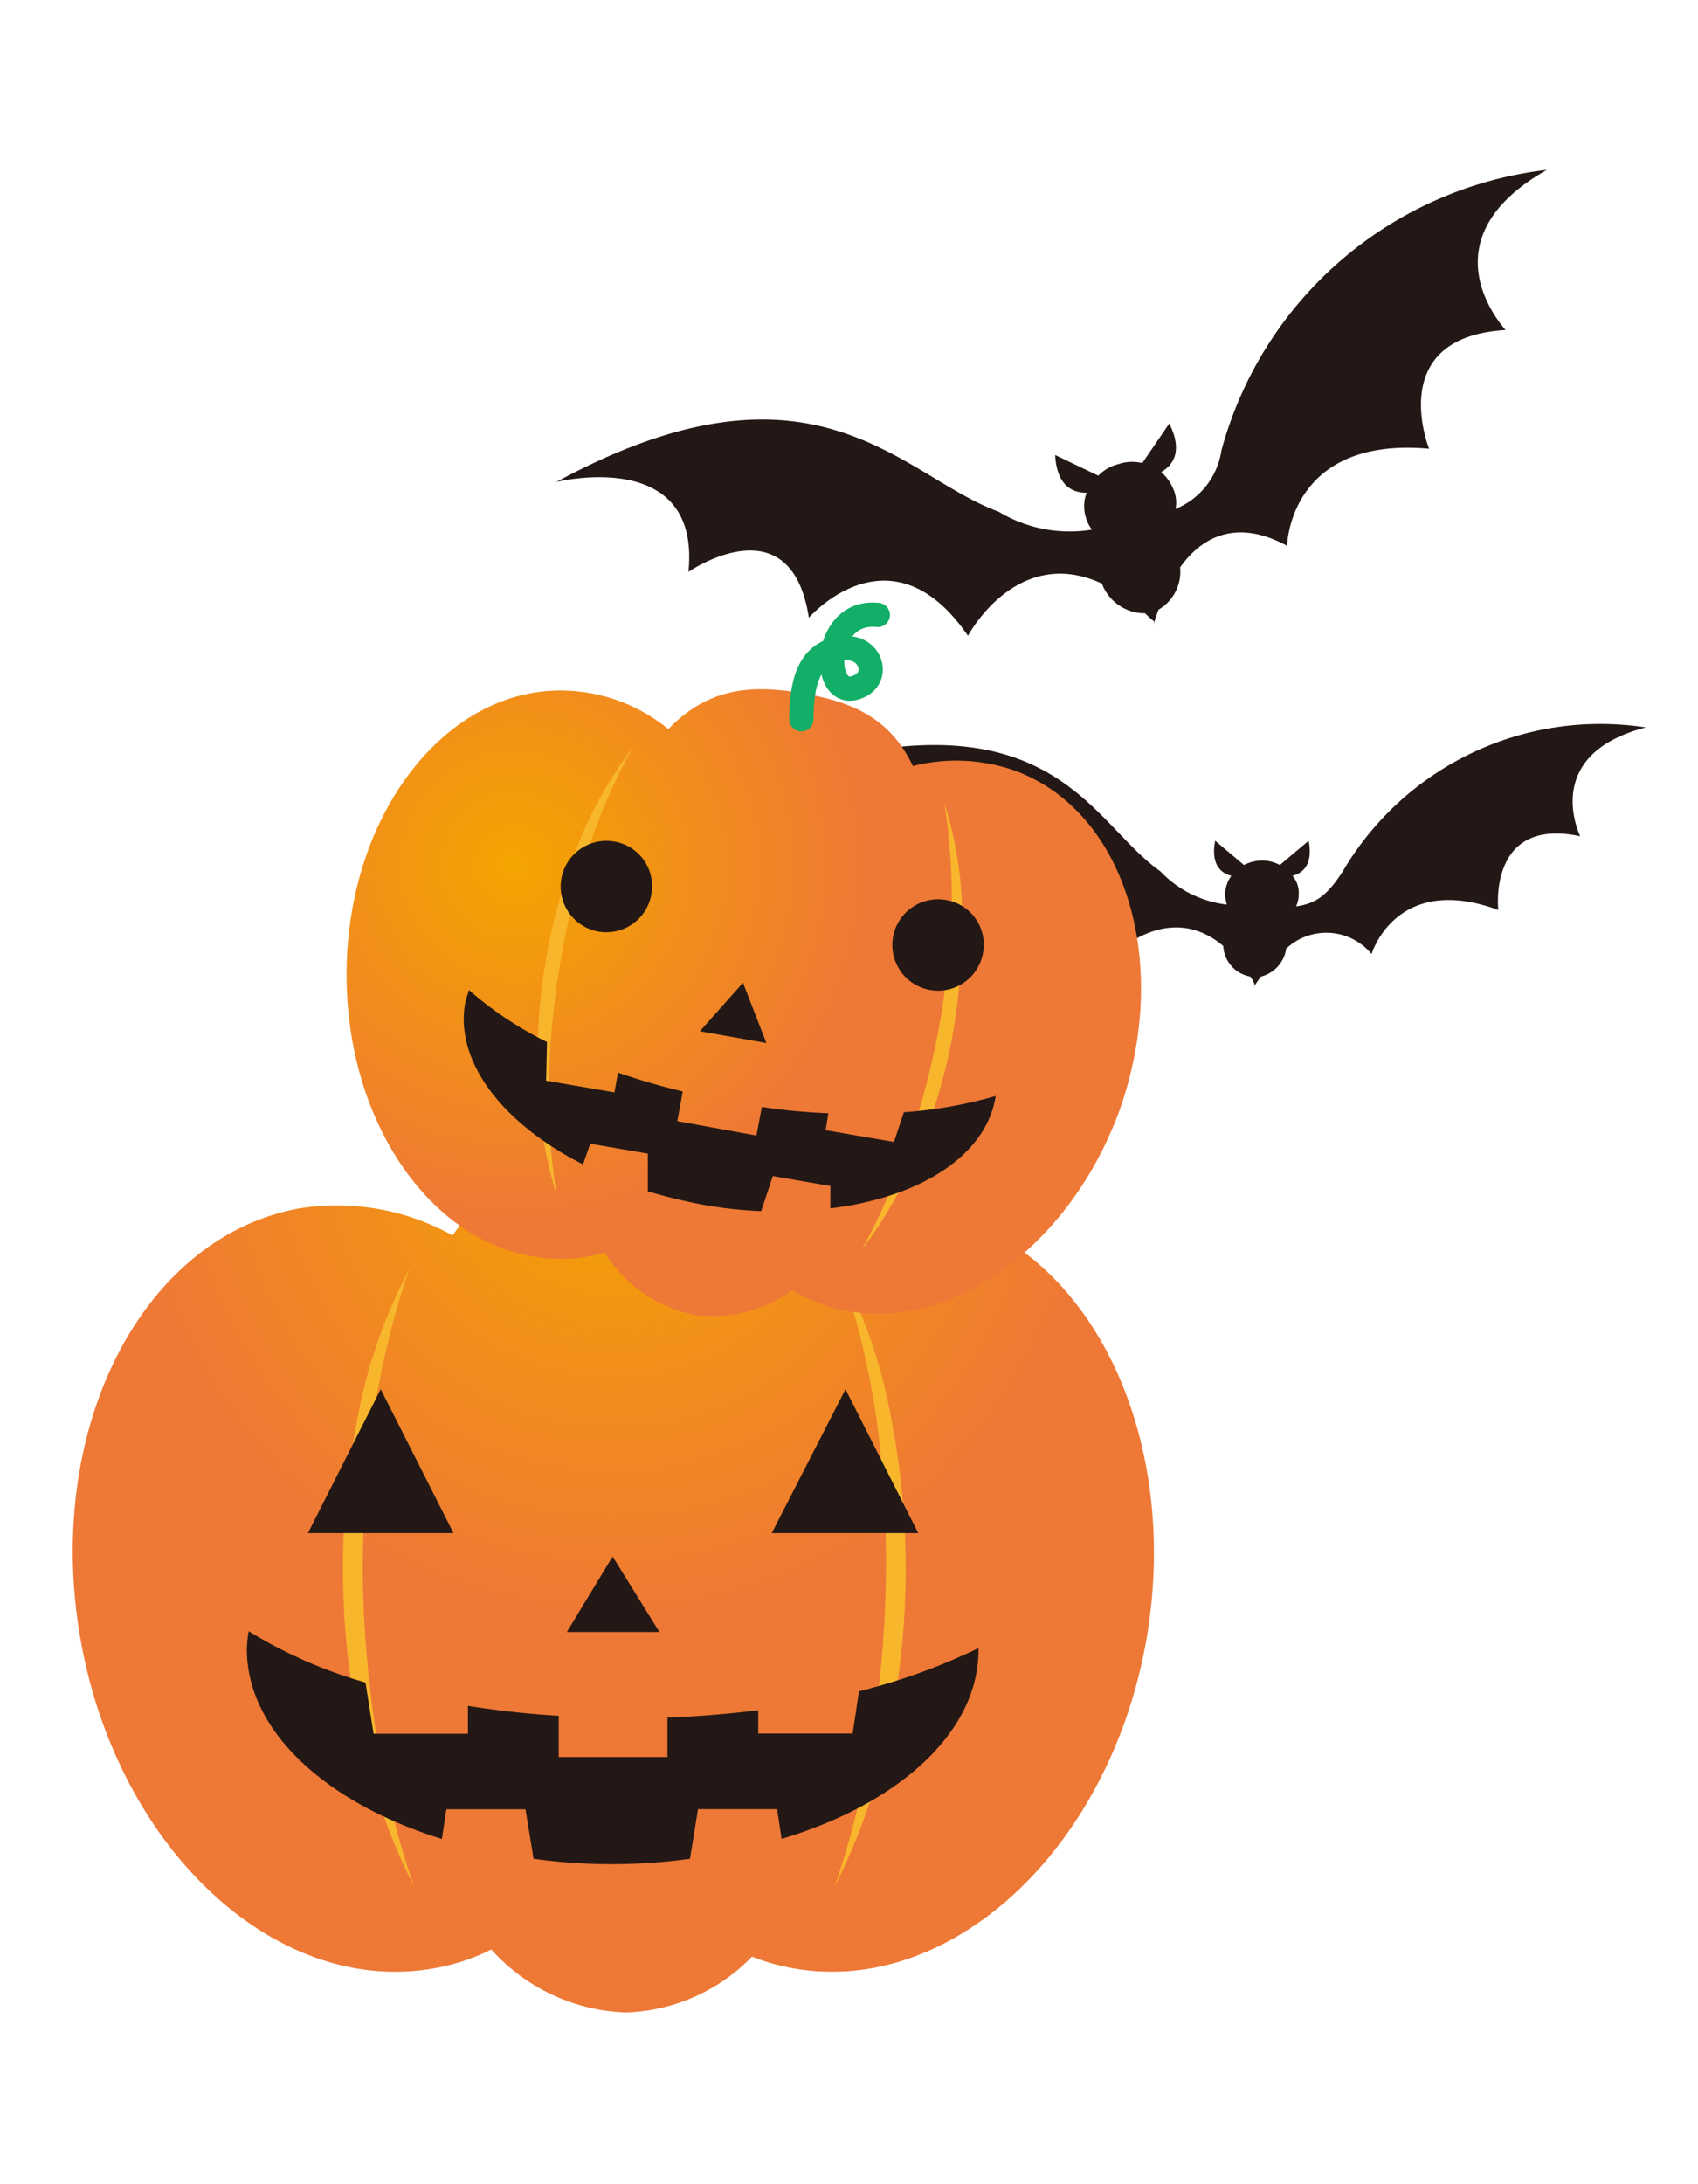 <svg xmlns="http://www.w3.org/2000/svg" xmlns:xlink="http://www.w3.org/1999/xlink" viewBox="0 0 70 90">
  <defs>
    <style>
      .cls-1, .cls-6 {
        fill: none;
      }

      .cls-2 {
        fill: #231815;
      }

      .cls-3 {
        fill: url(#radial-gradient);
      }

      .cls-4 {
        fill: #f8b62d;
      }

      .cls-5 {
        fill: url(#radial-gradient-2);
      }

      .cls-6 {
        stroke: #13ae67;
        stroke-linecap: round;
        stroke-linejoin: round;
        stroke-miterlimit: 10;
      }
    </style>
    <radialGradient id="radial-gradient" cx="22.306" cy="105.753" r="25.391" gradientTransform="translate(4.645 3.682) scale(0.791 0.791)" gradientUnits="userSpaceOnUse">
      <stop offset="0" stop-color="#f5a400"/>
      <stop offset="1" stop-color="#ee7836"/>
    </radialGradient>
    <radialGradient id="radial-gradient-2" cx="49.188" cy="47.323" r="18.747" gradientTransform="matrix(0.777, 0.137, -0.137, 0.777, 5.694, -0.072)" xlink:href="#radial-gradient"/>
  </defs>
  <g id="グループ化_1547" data-name="グループ化 1547" transform="translate(812 -2613)">
    <rect id="長方形_832" data-name="長方形 832" class="cls-1" width="70" height="90" transform="translate(-812 2613)"/>
    <g id="グループ化_1546" data-name="グループ化 1546" transform="translate(-337 -540)">
      <g id="グループ化_358" data-name="グループ化 358">
        <path id="パス_694" data-name="パス 694" class="cls-2" d="M172.1,61.748a12.314,12.314,0,0,0-12.488,5.929c-.667,1.038-1.149,1.334-1.927,1.445a1.183,1.183,0,0,0,.111-.519,1.068,1.068,0,0,0-.259-.741c.445-.111.852-.482.667-1.445l-1.186,1a1.567,1.567,0,0,0-.741-.185,1.687,1.687,0,0,0-.741.185l-1.186-1c-.185.963.222,1.334.667,1.445a1.379,1.379,0,0,0-.259.741,1.593,1.593,0,0,0,.074.445,4.488,4.488,0,0,1-2.742-1.371c-2.742-1.927-4.261-6.818-13.488-4.669,0,0,4.78.111,3.335,3.891,0,0,3.78-1.334,3.335,2.446,0,0,3.335-2.223,4.78,1.89,0,0,2.3-2.446,4.632-.482a1.349,1.349,0,0,0,1.112,1.26,1.5,1.5,0,0,1,.185.333c-.074.185,0,0,.259-.333a1.393,1.393,0,0,0,1.038-1.149,2.418,2.418,0,0,1,3.52.222s1-3.372,5.225-1.816c0,0-.445-3.854,3.372-3.039C169.467,66.343,167.651,62.9,172.1,61.748Z" transform="translate(-579.255 3121.226)"/>
        <path id="パス_695" data-name="パス 695" class="cls-2" d="M148.635,0a15.79,15.79,0,0,0-13.414,11.561,3.088,3.088,0,0,1-1.89,2.409,1.361,1.361,0,0,0-.037-.667,1.9,1.9,0,0,0-.556-.852c.519-.3.889-.889.333-2l-1.112,1.63a1.719,1.719,0,0,0-.963.037,1.773,1.773,0,0,0-.852.482l-1.779-.852c.074,1.26.7,1.556,1.3,1.556a1.546,1.546,0,0,0-.037,1,1.369,1.369,0,0,0,.259.519,5.658,5.658,0,0,1-3.854-.741c-4-1.445-7.559-7-18.231-1.223,0,0,5.966-1.482,5.447,3.706,0,0,4.224-2.927,4.965,1.89,0,0,3.372-3.891,6.559.741,0,0,2-3.78,5.521-2.149a1.887,1.887,0,0,0,1.779,1.223,3.34,3.34,0,0,0,.371.333c-.037.259,0,0,.185-.482a1.811,1.811,0,0,0,.889-1.742c.815-1.149,2.223-2.075,4.41-.889,0,0,.074-4.521,5.855-4,0,0-1.853-4.595,3.15-4.891C146.893,6.522,143.484,2.927,148.635,0Z" transform="translate(-559.868 3160)"/>
      </g>
      <g id="グループ化_359" data-name="グループ化 359" transform="translate(0 -2)">
        <g id="グループ化_350" data-name="グループ化 350" transform="translate(-472 3202.646)">
          <path id="パス_679" data-name="パス 679" class="cls-3" d="M35.226,90.286a9.8,9.8,0,0,0-5.632.741C27.74,88.433,25.369,88.1,22.775,88.1c-2.705,0-5.188.482-7.078,3.261a9.791,9.791,0,0,0-6.336-1.112C2.876,91.435-1.163,99.365.357,108S8.4,122.71,14.919,121.561a8.49,8.49,0,0,0,2.372-.778,7.82,7.82,0,0,0,5.521,2.594,7.552,7.552,0,0,0,5.225-2.3,8.956,8.956,0,0,0,1.7.482C36.263,122.71,42.785,116.633,44.3,108,45.786,99.365,41.747,91.435,35.226,90.286Z" transform="translate(-0.037 -88.1)"/>
          <g id="グループ化_347" data-name="グループ化 347" transform="translate(31.409 4.632)">
            <path id="パス_680" data-name="パス 680" class="cls-4" d="M85.022,100.6a21.461,21.461,0,0,1,2.112,6.188,32.4,32.4,0,0,1-.148,13.081,25.6,25.6,0,0,1-2.186,6.188,37.248,37.248,0,0,0,1.556-6.3,44.838,44.838,0,0,0,.185-12.858A33.918,33.918,0,0,0,85.022,100.6Z" transform="translate(-84.8 -100.6)"/>
          </g>
          <g id="グループ化_348" data-name="グループ化 348" transform="translate(11.14 4.632)">
            <path id="パス_681" data-name="パス 681" class="cls-4" d="M33.027,126.057a25.6,25.6,0,0,1-2.186-6.188,32.395,32.395,0,0,1-.148-13.081,21.538,21.538,0,0,1,2.149-6.188,33.917,33.917,0,0,0-1.519,6.3,47.081,47.081,0,0,0-.408,6.448,46.286,46.286,0,0,0,.556,6.411A37.248,37.248,0,0,0,33.027,126.057Z" transform="translate(-30.1 -100.6)"/>
          </g>
          <g id="グループ化_349" data-name="グループ化 349" transform="translate(9.695 9.597)">
            <path id="パス_682" data-name="パス 682" class="cls-2" d="M26.2,119.929l3-5.929,3,5.929Z" transform="translate(-26.2 -114)"/>
            <path id="パス_683" data-name="パス 683" class="cls-2" d="M77.8,119.929,80.839,114l3,5.929Z" transform="translate(-58.679 -114)"/>
          </g>
          <path id="パス_684" data-name="パス 684" class="cls-2" d="M55,135.713l1.89-3.113,1.927,3.113Z" transform="translate(-34.633 -116.11)"/>
          <path id="パス_685" data-name="パス 685" class="cls-2" d="M49.563,141.678V141.6a25.421,25.421,0,0,1-4.928,1.779l-.259,1.742H40.484v-.963c-1.186.148-2.446.259-3.743.3v1.63H32.258v-1.7c-1.3-.074-2.557-.222-3.743-.408v1.149H24.625l-.333-2.112a19.4,19.4,0,0,1-4.817-2.112,5.022,5.022,0,0,0-.074.741c0,3.372,3.261,6.336,8.041,7.819l.185-1.223h3.261l.333,2.038a23.483,23.483,0,0,0,6.448,0L38,148.237h3.261l.185,1.223C46.3,148.015,49.563,145.05,49.563,141.678Z" transform="translate(-12.225 -121.335)"/>
        </g>
        <g id="グループ化_357" data-name="グループ化 357" transform="translate(-460.712 3180.326)">
          <g id="グループ化_356" data-name="グループ化 356" transform="translate(0 3.073)">
            <g id="グループ化_355" data-name="グループ化 355">
              <path id="パス_686" data-name="パス 686" class="cls-5" d="M58.032,39.509a7.314,7.314,0,0,0-4.187-.185c-1-2.112-2.705-2.668-4.558-3-1.964-.333-3.817-.3-5.521,1.482a7.032,7.032,0,0,0-4.447-1.593c-4.854,0-8.819,5.225-8.819,11.709S34.428,59.63,39.319,59.63a5.979,5.979,0,0,0,1.816-.259A5.691,5.691,0,0,0,44.8,61.928a5.551,5.551,0,0,0,4.076-1,6.917,6.917,0,0,0,1.186.556c4.558,1.667,10.079-1.89,12.3-7.967C64.517,47.439,62.627,41.177,58.032,39.509Z" transform="translate(-30.5 -36.16)"/>
              <g id="グループ化_352" data-name="グループ化 352" transform="translate(21.233 4.684)">
                <g id="グループ化_351" data-name="グループ化 351">
                  <path id="パス_687" data-name="パス 687" class="cls-4" d="M91.209,48.8a15.911,15.911,0,0,1,.741,4.78,26.154,26.154,0,0,1-.408,4.817,22.2,22.2,0,0,1-1.371,4.632A17.949,17.949,0,0,1,87.8,67.216a27.023,27.023,0,0,0,1.927-4.373,32.26,32.26,0,0,0,1.223-4.595,33.941,33.941,0,0,0,.556-4.706A25.7,25.7,0,0,0,91.209,48.8Z" transform="translate(-87.8 -48.8)"/>
                </g>
              </g>
              <g id="グループ化_354" data-name="グループ化 354" transform="translate(7.87 2.424)">
                <g id="グループ化_353" data-name="グループ化 353">
                  <path id="パス_688" data-name="パス 688" class="cls-4" d="M52.54,61.154a17.167,17.167,0,0,1-.778-4.743,23.23,23.23,0,0,1,.3-4.817,22.905,22.905,0,0,1,1.26-4.669A16.192,16.192,0,0,1,55.653,42.7a23.977,23.977,0,0,0-1.89,4.373A32.436,32.436,0,0,0,52.651,51.7a33.69,33.69,0,0,0-.445,4.743A25.145,25.145,0,0,0,52.54,61.154Z" transform="translate(-51.739 -42.7)"/>
                </g>
              </g>
              <path id="パス_689" data-name="パス 689" class="cls-2" d="M69.8,70.8l1.779-2,.963,2.483Z" transform="translate(-55.237 -56.705)"/>
              <path id="パス_690" data-name="パス 690" class="cls-2" d="M65.458,74.01v-.037a18.161,18.161,0,0,1-3.78.667l-.408,1.223-2.816-.482.111-.7a23.609,23.609,0,0,1-2.742-.259L55.6,75.6l-3.261-.593.222-1.223q-1.39-.333-2.668-.778l-.148.815-2.816-.482.037-1.593A14.766,14.766,0,0,1,43.744,69.6c-.037.185-.111.333-.148.519-.445,2.446,1.556,5,4.854,6.67l.3-.852,2.372.408V77.9a23.078,23.078,0,0,0,2.3.556,17.834,17.834,0,0,0,2.372.259l.482-1.445,2.372.408V78.6C62.308,78.16,65.05,76.455,65.458,74.01Z" transform="translate(-38.704 -57.209)"/>
            </g>
            <path id="パス_691" data-name="パス 691" class="cls-2" d="M58.053,55.234a1.883,1.883,0,1,1-1.519-2.186A1.865,1.865,0,0,1,58.053,55.234Z" transform="translate(-45.491 -46.77)"/>
            <path id="パス_692" data-name="パス 692" class="cls-2" d="M94.953,61.734a1.883,1.883,0,1,1-1.519-2.186A1.865,1.865,0,0,1,94.953,61.734Z" transform="translate(-68.718 -50.862)"/>
          </g>
          <path id="パス_693" data-name="パス 693" class="cls-6" d="M81.1,32.178c0-1.223.185-2.927,1.89-2.927.963,0,1.334,1.149.519,1.556-1.63.815-1.63-3.187.741-2.927" transform="translate(-62.35 -27.867)"/>
        </g>
      </g>
    </g>
  </g>
</svg>
